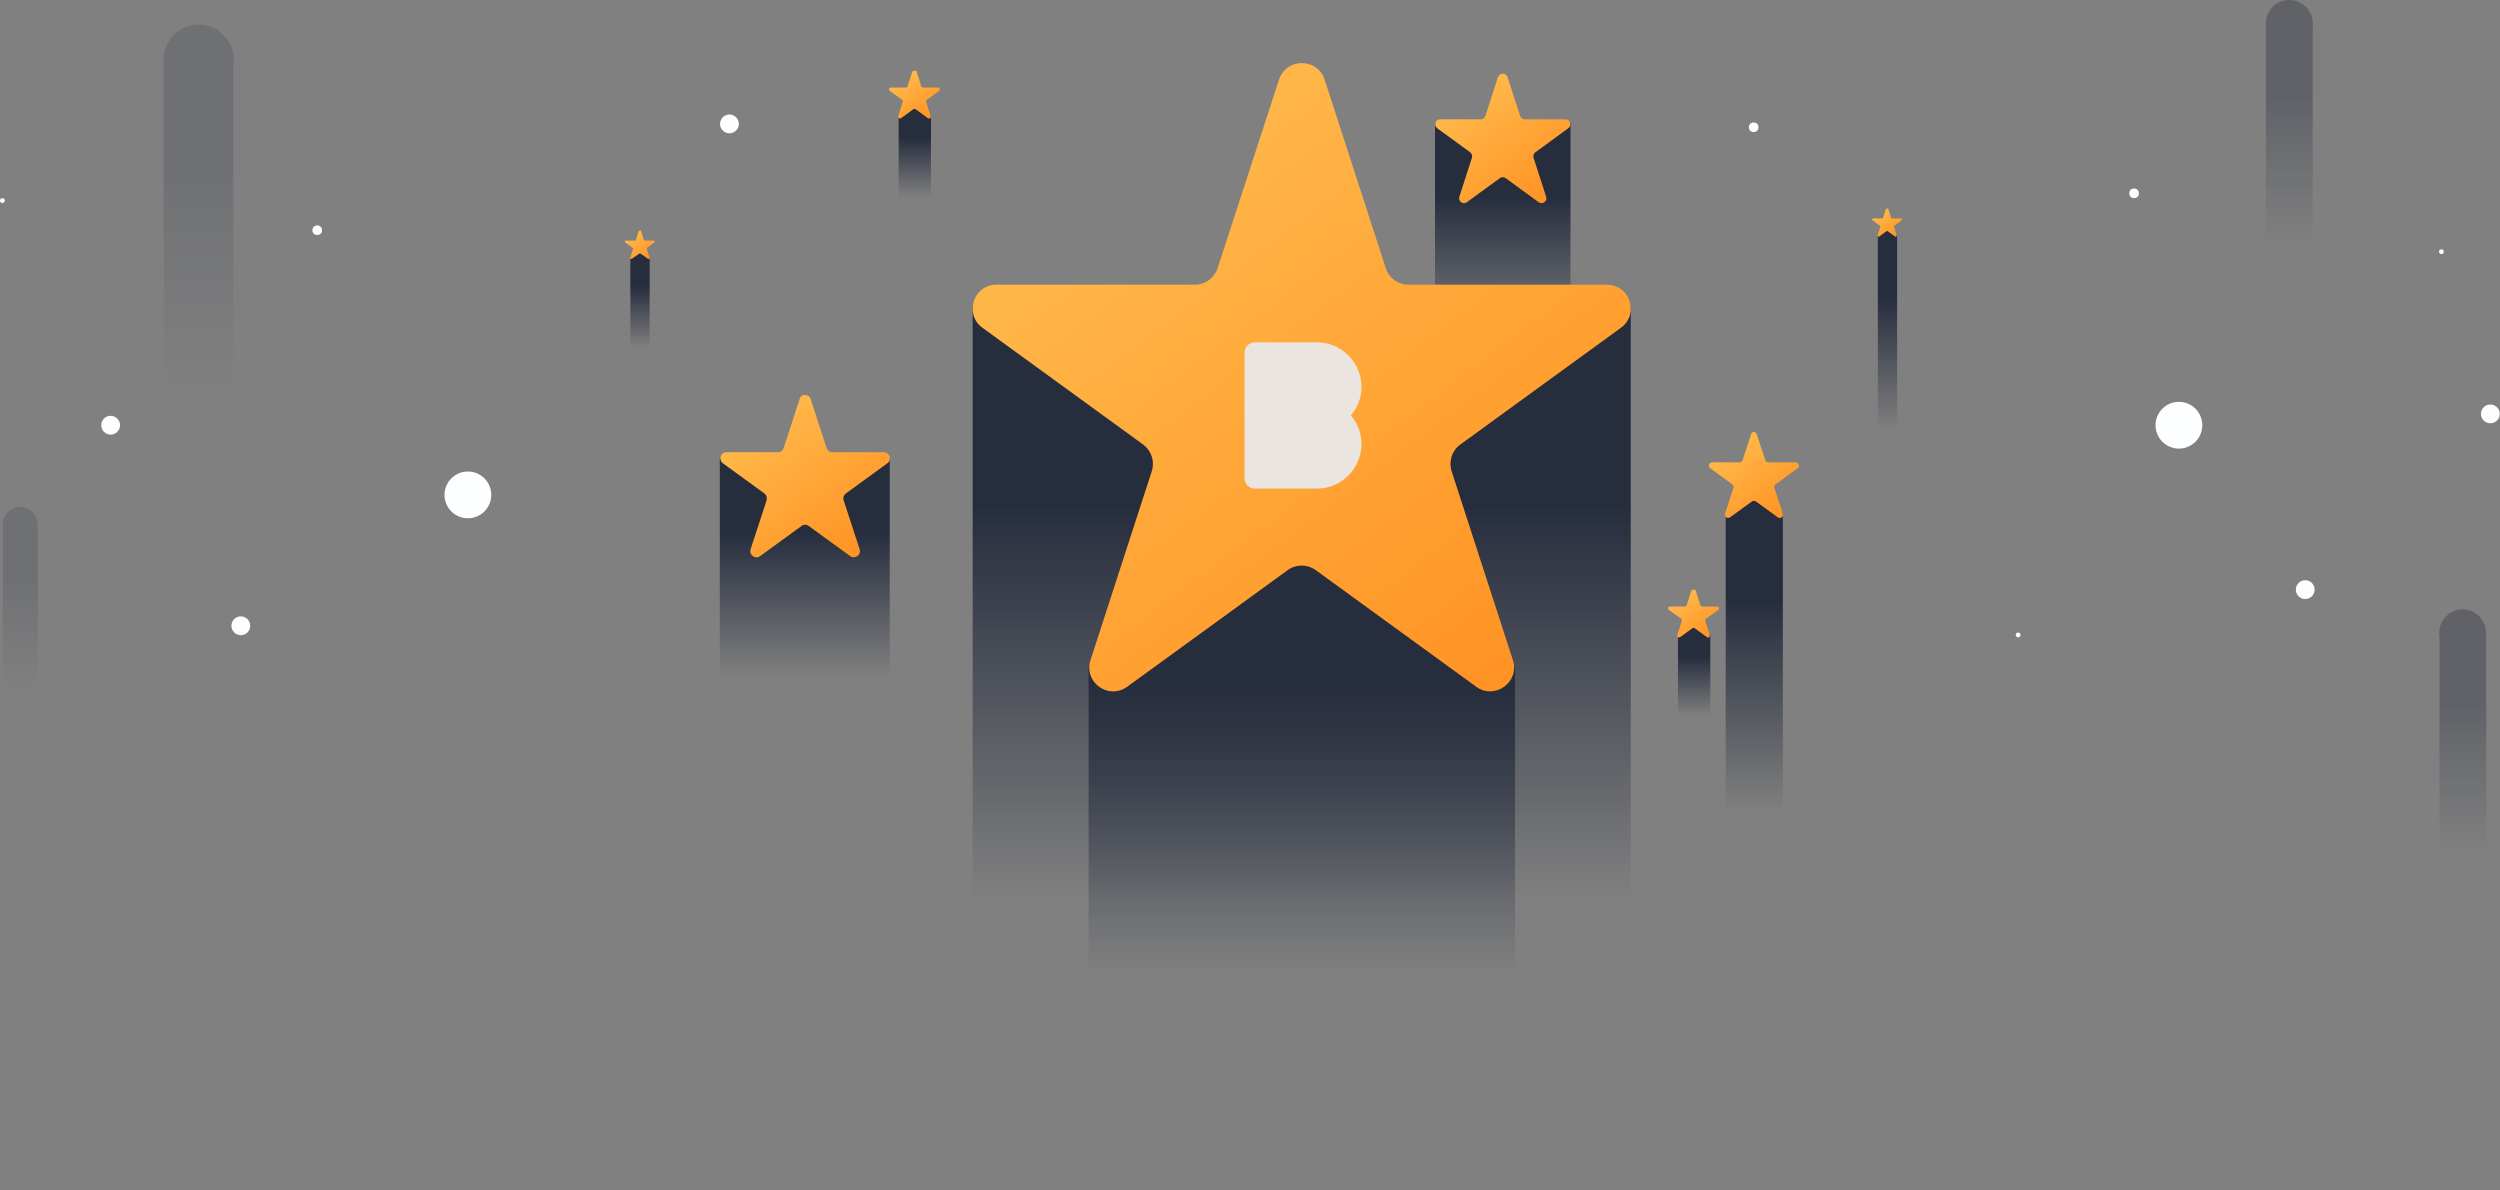 <svg id="Layer_1" xmlns="http://www.w3.org/2000/svg" viewBox="0 0 1037.1 493.8"><rect x="0" y="0" width="1037.1" height="493.8" fill="#808080" stroke="none"/><style>.st18{fill:#fdfeff}.st19{opacity:.36}.st21{fill:#262d3d}.st23{opacity:.19}</style><linearGradient id="SVGID_1_" gradientUnits="userSpaceOnUse" x1="727.715" y1="402.825" x2="727.715" y2="247.498"><stop offset=".425" stop-color="#262d3d" stop-opacity="0"/><stop offset=".985" stop-color="#262d3d"/></linearGradient><path fill="url(#SVGID_1_)" d="M739.6 401.2h-23.7V212.8l11.8-7.6 11.9 7.6z"/><linearGradient id="SVGID_2_" gradientUnits="userSpaceOnUse" x1="702.8" y1="180.037" x2="702.8" y2="224.359" gradientTransform="matrix(1 0 0 -1 0 496)"><stop offset=".425" stop-color="#262d3d" stop-opacity="0"/><stop offset=".985" stop-color="#262d3d"/></linearGradient><path fill="url(#SVGID_2_)" d="M709.5 315.5h-13.4v-52.1l6.7-3.8 6.7 3.8z"/><linearGradient id="SVGID_3_" gradientUnits="userSpaceOnUse" x1="379.5" y1="395.097" x2="379.5" y2="439.419" gradientTransform="matrix(1 0 0 -1 0 496)"><stop offset=".425" stop-color="#262d3d" stop-opacity="0"/><stop offset=".985" stop-color="#262d3d"/></linearGradient><path fill="url(#SVGID_3_)" d="M386.2 100.4h-13.4v-52l6.7-3.9 6.7 3.9z"/><linearGradient id="SVGID_4_" gradientUnits="userSpaceOnUse" x1="783" y1="276.197" x2="783" y2="373.89" gradientTransform="matrix(1 0 0 -1 0 496)"><stop offset=".425" stop-color="#262d3d" stop-opacity="0"/><stop offset=".985" stop-color="#262d3d"/></linearGradient><path fill="url(#SVGID_4_)" d="M787 218.8h-8v-121l4-2.3 4 2.3z"/><linearGradient id="SVGID_5_" gradientUnits="userSpaceOnUse" x1="540" y1="-.812" x2="540" y2="289.947" gradientTransform="matrix(1 0 0 -1 0 496)"><stop offset=".425" stop-color="#262d3d" stop-opacity="0"/><stop offset=".985" stop-color="#262d3d"/></linearGradient><path fill="url(#SVGID_5_)" d="M403.5 126.8h273v367h-273z"/><linearGradient id="SVGID_6_" gradientUnits="userSpaceOnUse" x1="540.05" y1="-.053" x2="540.05" y2="217.168" gradientTransform="matrix(1 0 0 -1 0 496)"><stop offset=".425" stop-color="#262d3d" stop-opacity="0"/><stop offset=".985" stop-color="#262d3d"/></linearGradient><path fill="url(#SVGID_6_)" d="M628.5 493.8H451.6V276.7l88.9-57.1 88 57.1z"/><linearGradient id="SVGID_7_" gradientUnits="userSpaceOnUse" x1="623.4" y1="308.775" x2="623.4" y2="415.941" gradientTransform="matrix(1 0 0 -1 0 496)"><stop offset=".425" stop-color="#262d3d" stop-opacity="0"/><stop offset=".985" stop-color="#262d3d"/></linearGradient><path fill="url(#SVGID_7_)" d="M595.3 50.9h56.2v135.3h-56.2z"/><linearGradient id="SVGID_8_" gradientUnits="userSpaceOnUse" x1="473.618" y1="412.307" x2="653.618" y2="176.307" gradientTransform="matrix(1 0 0 -1 0 496)"><stop offset="0" stop-color="#ffb648"/><stop offset=".961" stop-color="#ff8e1e"/></linearGradient><path d="M549.5 33l25.4 78.3c1.3 4.1 5.1 6.8 9.4 6.8h82.3c9.6 0 13.6 12.3 5.8 17.9l-66.6 48.4c-3.5 2.5-4.9 7-3.6 11.1l25.4 78.3c3 9.1-7.5 16.7-15.2 11.1l-66.6-48.4c-3.5-2.5-8.2-2.5-11.6 0l-66.6 48.4c-7.8 5.6-18.2-1.9-15.2-11.1l25.4-78.3c1.3-4.1-.1-8.5-3.6-11.1L407.6 136c-7.8-5.6-3.8-17.9 5.8-17.9h82.3c4.3 0 8.1-2.8 9.4-6.8L530.6 33c3-9.1 15.9-9.1 18.9 0z" fill="url(#SVGID_8_)"/><linearGradient id="SVGID_9_" gradientUnits="userSpaceOnUse" x1="609.726" y1="453.553" x2="646.751" y2="405.009" gradientTransform="matrix(1 0 0 -1 0 496)"><stop offset="0" stop-color="#ffb648"/><stop offset=".961" stop-color="#ff8e1e"/></linearGradient><path d="M625.4 32l5.2 16.1c.3.8 1.1 1.4 1.9 1.4h16.9c2 0 2.8 2.5 1.2 3.7l-13.7 10c-.7.5-1 1.4-.7 2.3l5.2 16.1c.6 1.9-1.5 3.4-3.1 2.3l-13.7-10c-.7-.5-1.7-.5-2.4 0l-13.7 10c-1.6 1.2-3.7-.4-3.1-2.3l5.2-16.1c.3-.8 0-1.8-.7-2.3l-13.7-10c-1.6-1.2-.8-3.7 1.2-3.7h16.9c.9 0 1.7-.6 1.9-1.4l5.2-16.1c.7-1.9 3.3-1.9 4 0z" fill="url(#SVGID_9_)"/><linearGradient id="SVGID_10_" gradientUnits="userSpaceOnUse" x1="333.85" y1="169.561" x2="333.85" y2="276.726" gradientTransform="matrix(1 0 0 -1 0 496)"><stop offset=".425" stop-color="#262d3d" stop-opacity="0"/><stop offset=".985" stop-color="#262d3d"/></linearGradient><path fill="url(#SVGID_10_)" d="M298.6 190.1h70.5v135.3h-70.5z"/><linearGradient id="SVGID_11_" gradientUnits="userSpaceOnUse" x1="316.765" y1="317.338" x2="363.27" y2="256.365" gradientTransform="matrix(1 0 0 -1 0 496)"><stop offset="0" stop-color="#ffb648"/><stop offset=".961" stop-color="#ff8e1e"/></linearGradient><path d="M336.3 165.6l6.6 20.2c.3 1.1 1.3 1.8 2.4 1.8h21.3c2.5 0 3.5 3.2 1.5 4.6l-17.2 12.5c-.9.7-1.3 1.8-.9 2.9l6.6 20.2c.8 2.4-1.9 4.3-3.9 2.9l-17.2-12.5c-.9-.7-2.1-.7-3 0l-17.2 12.5c-2 1.5-4.7-.5-3.9-2.9l6.6-20.2c.3-1.1 0-2.2-.9-2.9l-17.2-12.5c-2-1.5-1-4.6 1.5-4.6h21.3c1.1 0 2.1-.7 2.4-1.8l6.6-20.2c.5-2.4 3.9-2.4 4.6 0z" fill="url(#SVGID_11_)"/><linearGradient id="SVGID_12_" gradientUnits="userSpaceOnUse" x1="265.5" y1="331.713" x2="265.5" y2="378.19" gradientTransform="matrix(1 0 0 -1 0 496)"><stop offset=".425" stop-color="#262d3d" stop-opacity="0"/><stop offset=".985" stop-color="#262d3d"/></linearGradient><path fill="url(#SVGID_12_)" d="M269.5 163.8h-8v-56.3l4-2.4 4 2.4z"/><linearGradient id="SVGID_13_" gradientUnits="userSpaceOnUse" x1="262.49" y1="397.731" x2="270.622" y2="387.069" gradientTransform="matrix(1 0 0 -1 0 496)"><stop offset="0" stop-color="#ffb648"/><stop offset=".961" stop-color="#ff8e1e"/></linearGradient><path d="M266 96l1.1 3.5c.1.2.2.3.4.3h3.7c.4 0 .6.6.3.8l-3 2.2c-.2.1-.2.3-.2.5l1.1 3.5c.1.4-.3.8-.7.5l-3-2.2c-.2-.1-.4-.1-.5 0l-3 2.2c-.4.3-.8-.1-.7-.5l1.1-3.5c.1-.2 0-.4-.2-.5l-3-2.2c-.4-.3-.2-.8.3-.8h3.7c.2 0 .4-.1.4-.3l1.1-3.5c.3-.5.9-.5 1.1 0z" fill="url(#SVGID_13_)"/><linearGradient id="SVGID_14_" gradientUnits="userSpaceOnUse" x1="779.915" y1="406.898" x2="788.047" y2="396.236" gradientTransform="matrix(1 0 0 -1 0 496)"><stop offset="0" stop-color="#ffb648"/><stop offset=".961" stop-color="#ff8e1e"/></linearGradient><path d="M783.4 86.8l1.1 3.5c.1.2.2.3.4.3h3.7c.4 0 .6.6.3.8l-3 2.2c-.2.1-.2.3-.2.5l1.1 3.5c.1.4-.3.8-.7.5l-3-2.2c-.2-.1-.4-.1-.5 0l-3 2.2c-.4.3-.8-.1-.7-.5l1.1-3.5c.1-.2 0-.4-.2-.5l-3-2.2c-.4-.3-.2-.8.3-.8h3.7c.2 0 .4-.1.4-.3l1.1-3.5c.4-.4 1-.4 1.1 0z" fill="url(#SVGID_14_)"/><linearGradient id="SVGID_15_" gradientUnits="userSpaceOnUse" x1="718.48" y1="308.947" x2="743.162" y2="276.586" gradientTransform="matrix(1 0 0 -1 0 496)"><stop offset="0" stop-color="#ffb648"/><stop offset=".961" stop-color="#ff8e1e"/></linearGradient><path d="M728.8 180.2l3.5 10.7c.2.6.7.9 1.3.9h11.3c1.3 0 1.9 1.7.8 2.5l-9.1 6.6c-.5.3-.7 1-.5 1.5l3.5 10.7c.4 1.3-1 2.3-2.1 1.5l-9.1-6.6c-.5-.3-1.1-.3-1.6 0l-9.1 6.6c-1.1.8-2.5-.3-2.1-1.5l3.5-10.7c.2-.6 0-1.2-.5-1.5l-9.1-6.6c-1.1-.8-.5-2.5.8-2.5h11.3c.6 0 1.1-.4 1.3-.9l3.5-10.7c.2-1.3 2-1.3 2.4 0z" fill="url(#SVGID_15_)"/><path d="M564.8 160.6c0-10.3-8.3-18.6-18.6-18.6h-25.6c-2.4 0-4.3 1.9-4.3 4.3v52.1c0 2.4 1.9 4.3 4.3 4.3h25.6c10.3 0 18.6-8.3 18.6-18.6 0-4.5-1.7-8.6-4.4-11.8 2.7-3.1 4.4-7.2 4.4-11.7z" fill="#ebe5e0"/><linearGradient id="SVGID_16_" gradientUnits="userSpaceOnUse" x1="697.612" y1="246.945" x2="711.296" y2="229.004" gradientTransform="matrix(1 0 0 -1 0 496)"><stop offset="0" stop-color="#ffb648"/><stop offset=".961" stop-color="#ff8e1e"/></linearGradient><path d="M703.5 245.1l1.9 6c.1.3.4.5.7.5h6.3c.7 0 1 .9.4 1.4l-5.1 3.7c-.3.2-.4.5-.3.8l1.9 6c.2.7-.6 1.3-1.2.8l-5.1-3.7c-.3-.2-.6-.2-.9 0l-5.1 3.7c-.6.4-1.4-.1-1.2-.8l1.9-6c.1-.3 0-.6-.3-.8l-5.1-3.7c-.6-.4-.3-1.4.4-1.4h6.3c.3 0 .6-.2.7-.5l1.9-6c.7-.7 1.7-.7 1.9 0z" fill="url(#SVGID_16_)"/><linearGradient id="SVGID_17_" gradientUnits="userSpaceOnUse" x1="374.389" y1="462.274" x2="388.073" y2="444.332" gradientTransform="matrix(1 0 0 -1 0 496)"><stop offset="0" stop-color="#ffb648"/><stop offset=".961" stop-color="#ff8e1e"/></linearGradient><path d="M380.3 29.8l1.9 6c.1.3.4.5.7.5h6.3c.7 0 1 .9.4 1.4l-5.1 3.7c-.3.2-.4.5-.3.8l1.9 6c.2.7-.6 1.3-1.2.8l-5.1-3.7c-.3-.2-.6-.2-.9 0l-5.1 3.7c-.6.4-1.4-.1-1.2-.8l1.9-6c.1-.3 0-.6-.3-.8l-5.1-3.7c-.6-.4-.3-1.4.4-1.4h6.3c.3 0 .6-.2.7-.5l1.9-6c.6-.7 1.6-.7 1.9 0z" fill="url(#SVGID_17_)"/><circle class="st18" cx="45.9" cy="176.4" r="3.9"/><circle class="st18" cx="956.3" cy="244.6" r="3.9"/><circle class="st18" cx="1033.1" cy="171.7" r="3.9"/><circle class="st18" cx="302.6" cy="51.4" r="3.9"/><circle class="st18" cx="99.9" cy="259.6" r="3.9"/><circle class="st18" cx="131.6" cy="95.5" r="2"/><circle class="st18" cx="885.3" cy="80.2" r="2"/><circle class="st18" cx="837.2" cy="263.4" r="1"/><circle class="st18" cx="1012.8" cy="104.4" r="1"/><circle class="st18" cx="1" cy="83.2" r="1"/><circle class="st18" cx="727.5" cy="52.8" r="2"/><circle class="st18" cx="903.9" cy="176.4" r="9.7"/><circle class="st18" cx="194.1" cy="205.3" r="9.7"/><g class="st19"><linearGradient id="SVGID_18_" gradientUnits="userSpaceOnUse" x1="1021.7" y1="97.087" x2="1021.7" y2="204.252" gradientTransform="matrix(1 0 0 -1 0 496)"><stop offset=".425" stop-color="#262d3d" stop-opacity="0"/><stop offset="1" stop-color="#262d3d"/></linearGradient><path fill="url(#SVGID_18_)" d="M1012 262.5h19.4v135.3H1012z"/><circle class="st21" cx="1021.6" cy="262.5" r="9.7"/></g><g class="st19"><linearGradient id="SVGID_19_" gradientUnits="userSpaceOnUse" x1="949.7" y1="349.947" x2="949.7" y2="457.113" gradientTransform="matrix(1 0 0 -1 0 496)"><stop offset=".425" stop-color="#262d3d" stop-opacity="0"/><stop offset=".985" stop-color="#262d3d"/></linearGradient><path fill="url(#SVGID_19_)" d="M940 9.7h19.4V145H940z"/><circle class="st21" cx="949.7" cy="9.7" r="9.7"/></g><g class="st23"><linearGradient id="SVGID_20_" gradientUnits="userSpaceOnUse" x1="82.35" y1="267.627" x2="82.35" y2="427.673" gradientTransform="matrix(1 0 0 -1 0 496)"><stop offset=".425" stop-color="#262d3d" stop-opacity="0"/><stop offset=".985" stop-color="#262d3d"/></linearGradient><path fill="url(#SVGID_20_)" d="M67.9 24.7h28.9v202H67.9z"/><circle class="st21" cx="82.4" cy="24.7" r="14.5"/></g><g class="st23"><linearGradient id="SVGID_21_" gradientUnits="userSpaceOnUse" x1="8.45" y1="176.661" x2="8.45" y2="256.683" gradientTransform="matrix(1 0 0 -1 0 496)"><stop offset=".425" stop-color="#262d3d" stop-opacity="0"/><stop offset=".985" stop-color="#262d3d"/></linearGradient><path fill="url(#SVGID_21_)" d="M1.2 217.5h14.5v101H1.2z"/><circle class="st21" cx="8.4" cy="217.5" r="7.2"/></g></svg>